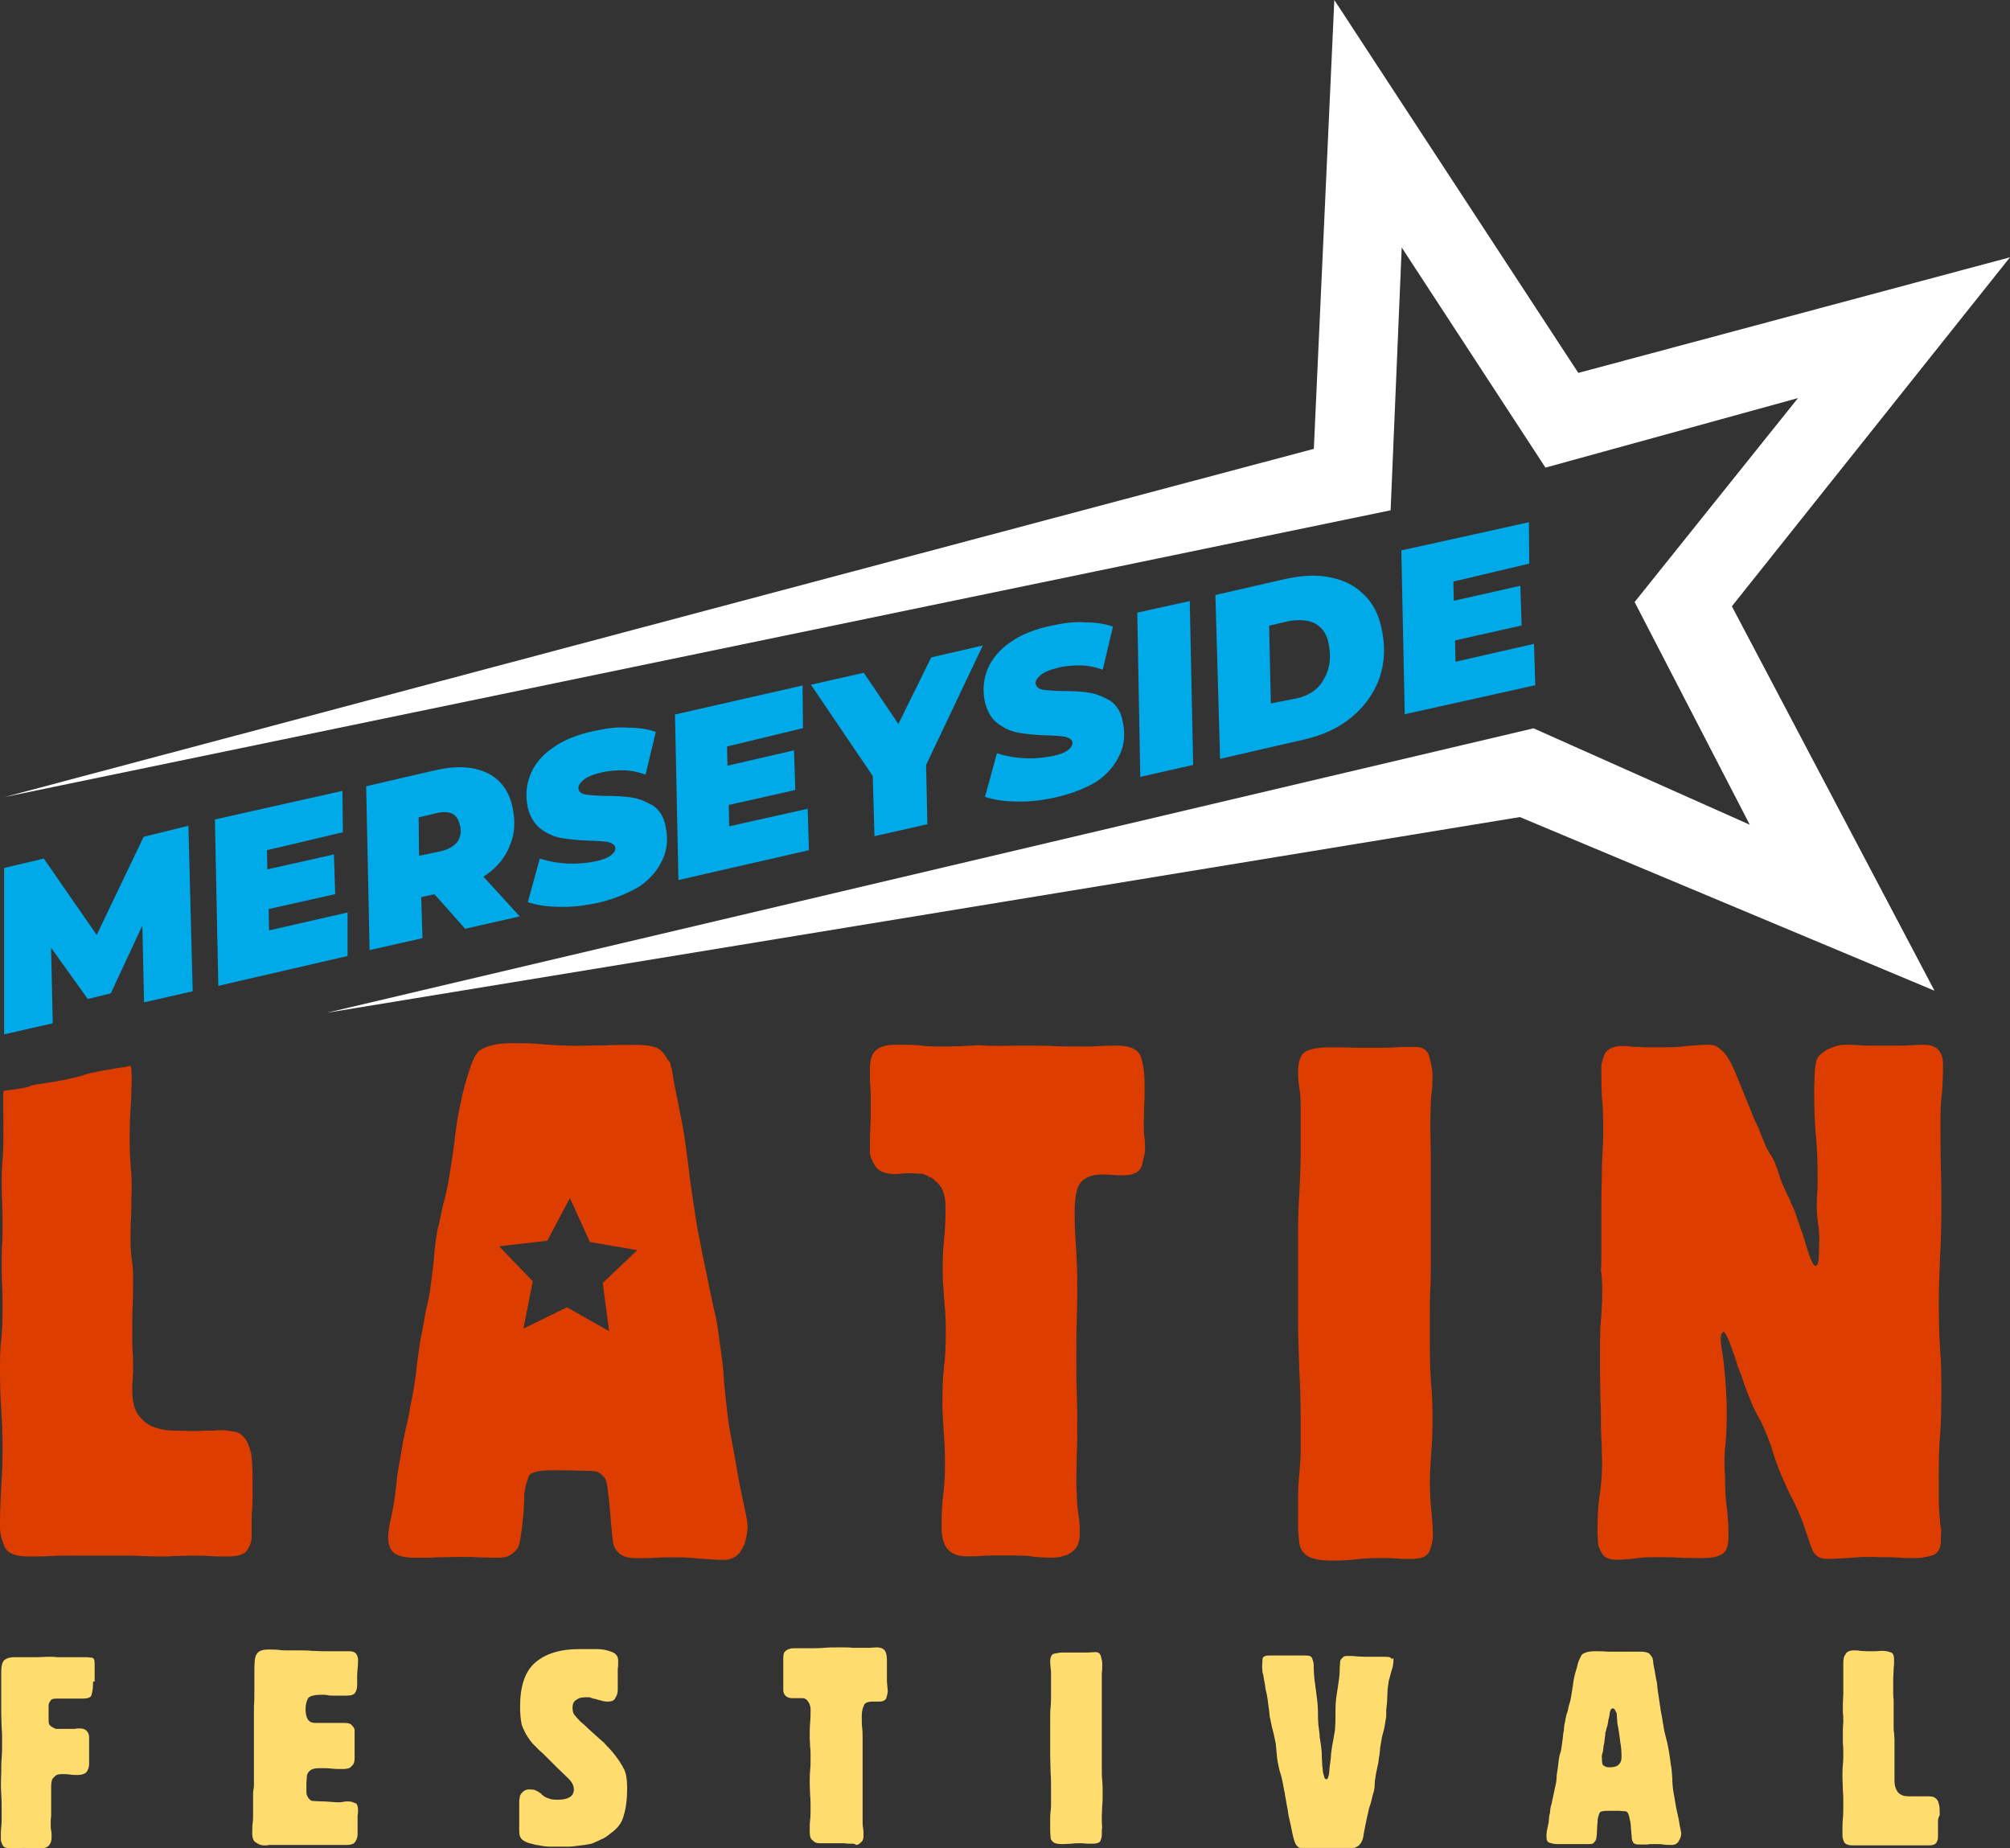 <?xml version="1.0" encoding="UTF-8"?>
<svg id="Layer_2" data-name="Layer 2" xmlns="http://www.w3.org/2000/svg" viewBox="0 0 471.2 433.21">
  <rect x="0" y="0" width="471.2" height="433.21" fill="#333333" stroke="none"/>
  <defs>
    <style>
      .cls-1 {
        fill: #dd3e00;
      }

      .cls-2 {
        fill: #fff;
      }

      .cls-3 {
        fill: #00aae8;
      }

      .cls-4 {
        fill: #ffdc6e;
      }
    </style>
  </defs>
  <g id="Layer_1-2" data-name="Layer 1">
    <g id="Layer_1-3" data-name="Layer 1">
      <g>
        <path class="cls-4" d="M21.79,394.91c0,.8-.1,1.5-.3,2.2-.1.7-.8,1-2.1,1h-6.1c-.8,0-1.3.1-1.5.6-.3.3-.4.7-.4,1.1v3.4c0,.7.1,1.1.6,1.4.4.3.7.4,1.1.6h4.1c.3,0,.6,0,.8-.1h.8c.8,0,1.4.3,1.7.8.3.4.4.8.4,1.3v6.2c0,.9-.3,1.5-.6,1.9-.3.4-1.1.7-2.1.7-.7,0-1.3,0-1.8-.1-.6-.1-1.1-.1-1.8-.1-.8,0-1.4.1-1.8.6-.4.3-.7.7-.7,1.3-.1.4-.1.8-.1,1.1v6.8c0,.3-.1.7-.1,1v1c0,.6,0,1.1.1,1.4.1.4.1.8.1,1.4v.1c0,.3,0,.6-.1,1s-.3.8-.6,1.1c-.3.3-.8.6-1.7.6h-1.9c-.6,0-1.3-.1-1.9-.1s-1.1,0-1.7.1h-1.7c-1.1,0-1.7-.3-1.9-.8-.3-.6-.4-1-.4-1.4,0-1,0-1.9.1-2.8.1-.8.1-1.7.1-2.8,0-1.9,0-3.5-.1-4.9-.1-1.5-.1-3.2,0-4.9,0-1.4,0-2.6.1-3.6.1-1.1.1-2.4.1-3.6,0-1.3,0-2.5-.1-3.3,0-1.1-.1-2.2-.1-3.5v-9.8c0-1.5.3-2.4.8-2.8.6-.4,1.3-.6,2.1-.6h5.3c1,0,1.9-.1,3.2-.1.6,0,1.1,0,1.7.1h7c.3,0,.7.1,1.1.1.6.1.7.6.7,1.5v4.2c-.4-.5-.4.2-.4.7Z"/>
        <path class="cls-4" d="M83.93,424.11c0,.6,0,1-.1,1.4v4.4c0,.4-.1,1-.4,1.5-.3.7-1,1-2.1,1h-17.9c-.3,0-.6,0-.8.1h-.8c-.4,0-1-.1-1.7-.6-.7-.3-1-1.1-1-2.2,0-.8,0-1.7.1-2.4s.1-1.4.1-2.2v-4.2c0-.6,0-1.1.1-1.5s.1-1,.1-1.5v-18c.1-1.1.1-2.2.1-3.5v-5c0-1.9.1-3.2.6-3.8.4-.7,1.3-1,2.8-1,.8,0,1.7,0,2.4.1.7.1,1.4.1,2.2.1h2.6c1,0,1.9,0,2.8.1.8,0,1.8.1,2.8.1h6c1,0,1.5.3,1.8.8.3.6.3,1,.3,1.4,0,.6,0,1.1-.1,1.7,0,.6-.1,1.1-.1,1.7v2.1c0,.8-.1,1.4-.4,1.9-.3.6-1,.8-2.1.8h-3c-.6,0-1,0-1.4-.1s-.8-.1-1.4-.1c-1.8,0-2.8.3-3.2.8-.3.6-.6,1.4-.6,2.5,0,2.2.7,3.3,2.2,3.3h6.8c1,0,1.5.1,1.9.6.3.3.6.7.6,1.1v6.5c0,.8-.1,1.4-.6,1.8-.3.4-.7.7-1.1.7-.4.1-.7.1-1.1.1-1,0-1.9,0-2.6-.1-.8-.1-1.7-.1-2.6-.1-1.1,0-1.9.1-2.5.6-.4.4-.7.8-.7,1.4s-.1,1.1-.1,1.5v1.8c0,.4,0,.8.1,1,.4,1,1,1.4,1.5,1.4.6,0,1.4.1,2.6.1.6,0,1.1.1,1.5.1s1,.1,1.5.1,1,0,1.4-.1.8-.1,1.4-.1c.3,0,.8.1,1.4.4.3-.1.7.6.7,1.5Z"/>
        <path class="cls-4" d="M147.02,419.01c0,2.8-.3,4.9-.8,6.5-.4,1.7-1.5,3.1-3.1,4.2-.7.6-1.4,1.1-2.2,1.4-.8.4-1.5.7-2.2,1-.7.1-1.4.3-2.5.4-1,.1-1.9.3-2.9.3h-4.3c-.8,0-1.7-.1-2.6-.3-1-.1-1.8-.4-2.6-.6-.8-.3-1.4-.6-1.7-1.1-.3-.4-.4-1-.4-1.7v-6.6c0-.3,0-.6.1-1.1,0-.6.3-1,.7-1.4s1-.7,1.9-.6c.6,0,1,.1,1.3.3.3.1.6.3,1,.6.1,0,.1.1.1.1l.1.1c.1.1.3.3.4.3.1.1.3.3.4.3.4.3,1,.4,1.5.6.6.1,1.1.1,1.5.1,2.4,0,3.6-.7,3.8-2.1.1-1-.3-1.9-1.3-2.9-.8-.8-1.8-1.7-2.6-2.5-.6-.6-1.1-1.1-1.5-1.5s-1-1-1.5-1.5c-.1-.1-.6-.6-1.1-1-.6-.6-1.1-1.1-1.7-1.7-1.4-1.7-2.1-3.2-2.5-4.3-.3-1.4-.4-2.9-.4-4.3,0-4.7,1.1-8.2,3.5-10.3,2.4-2.1,5.8-3.2,10.4-3.2h4.2c1.4,0,2.5.3,3.5.7,1,.4,1.4,1.1,1.4,2.1,0,.7,0,1.3-.1,1.8v4.8c0,.3,0,.6-.1,1s-.3.8-.6,1.3c-.3.4-.8.6-1.7.6-.6,0-1.1-.1-1.7-.3-.6-.1-1-.3-1.1-.3-.3-.1-.7-.1-1.1-.3s-1-.1-1.5-.1c-.1,0-.4,0-.8.1-.4,0-.8.3-1.3.6-.4.3-.7.8-.7,1.7,0,.7.1,1.4.6,1.9.3.3.8,1.1,2.1,2.1,1.1,1.1,2.4,2.2,3.6,3.3.4.4,1,.8,1.4,1.3s.8.8,1.3,1.4c1.5,1.7,2.5,3.3,3.1,4.5.5,1,.7,2.6.7,4.3Z"/>
        <path class="cls-4" d="M208.12,396.41c0,.3-.1.7-.3,1.4-.1.6-.7,1-1.7,1h-1.6c-1,0-1.7.3-1.9.7-.3.6-.6,1.4-.6,2.6,0,1.1,0,2.1.1,2.9s.1,1.8.1,2.9v18.9c0,.4,0,1,.1,1.5,0,.3.1.7.1,1v1c0,.7-.1,1.1-.6,1.5-.3.3-.7.6-1.1.6-.4-.3-.7-.3-.8-.3h-1.1c-.3,0-.7-.1-1.1-.1h-5.4c-.7,0-1.3-.1-1.7-.6-.6-.3-.8-1-.8-2.1s0-2.1.1-2.8c.1-.8.1-1.8.1-2.8s0-1.9-.1-2.8c0-.8-.1-1.7-.1-2.8s0-2.2.1-3.2.1-1.9.1-3.2c0-.8,0-1.7-.1-2.2,0-.7-.1-1.4-.1-2.2,0-1.4,0-2.5.1-3.6s.1-2.1.1-3.1c0-.8-.3-1.5-.8-2.1-.1-.1-.3-.3-.4-.3s-.1,0-.1-.1c-.3-.1-.4-.1-.8-.1h-2.2c-.8,0-1.4-.3-1.7-.7-.3-.4-.4-.8-.4-1.3v-7.4c0-.8.1-1.4.6-1.7.3-.3,1-.6,1.8-.6h3.8c1.1,0,2.2,0,3.3-.1s2.2-.1,3.3-.1h1c1,0,1.7,0,2.5.1h4c.4,0,1-.1,1.5-.1,1.3,0,1.9.4,2.2,1.1.3.7.3,1.5.3,2.4v4.5c.1,1.5.2,1.9.2,2.3Z"/>
        <path class="cls-4" d="M258.29,430.11c0,.4-.1.8-.3,1.3-.1.4-.8.7-1.7.7h-1.4c-.4,0-.8-.1-1.4-.1-.8,0-1.5,0-2.2.1-.6,0-1.3.1-2.1.1-1.1,0-1.8-.1-2.2-.4-.4-.3-.7-.7-.7-1.1s-.1-1-.1-1.5v-2.6c0-.7,0-1.4.1-2.1s.1-1.3.1-2.1v-2.6c0-1.7,0-3.1-.1-4.3,0-1.3-.1-2.8-.1-4.2v-7.9c0-1.3,0-2.5.1-3.3.1-1,.1-2.2.1-3.3v-4.3c0-.6,0-1.1-.1-1.5,0-.4-.1-1-.1-1.5,0-1.1.3-1.7.8-1.9.6-.1,1.3-.3,2.1-.3h5.9c.6,0,1.1-.1,1.8-.1s1.1.3,1.3,1c.1.6.3,1.1.3,1.5v1.4c0,.4-.1.8-.1,1.4v21.5c0,1.3,0,2.5.1,3.3.1,1,.1,2.2.1,3.3,0,1,0,1.8-.1,2.6,0,.8-.1,1.7-.1,2.6s0,1.7.1,2.5c-.1.2-.1,1-.1,1.8Z"/>
        <path class="cls-4" d="M326.67,388.91c0,.8-.1,1.7-.4,2.5s-.4,1.7-.7,2.5c-.1,1-.3,1.8-.3,2.5s-.1,1.7-.1,2.5c0,.3-.1.7-.1,1s-.1.6-.1.8v1.6c-.1.8-.3,1.7-.4,2.4-.1.7-.4,1.5-.6,2.4-.1.8-.3,1.7-.4,2.4s-.1,1.5-.3,2.4c-.1.7-.1,1.3-.3,1.9-.1.6-.3,1.3-.4,1.9-.1.8-.3,1.7-.3,2.4s-.1,1.5-.4,2.4c-.3,1-.4,1.9-.7,2.6-.3.8-.4,1.7-.7,2.8-.3,1.5-.6,2.8-.8,4-.1,1.3-.6,2.1-1.1,2.6-.3.3-.7.4-1.1.6h-12c-.4,0-.8,0-1-.1-.1-.1-.4-.3-.6-.6-.1-.1-.4-.7-.6-1.5-.3-1-.4-1.9-.7-3.2s-.6-2.5-.7-3.6c-.3-1.3-.4-2.4-.6-3.2-.1-1-.3-1.4-.3-1.7-.3-1.7-.6-3.1-1-4.2-.3-1.3-.6-2.6-.7-4.2,0-.4-.1-.8-.1-1.1s-.1-.7-.1-1.1c-.3-1.1-.4-2.2-.7-3.1-.3-1-.4-1.9-.7-3.1-.1-1.3-.3-2.4-.4-3.3-.1-1-.3-2.1-.6-3.3-.1-1.1-.3-1.8-.4-2.4s-.1-1-.3-1.4c0-.4-.1-1-.1-1.5,0-.4.1-1,.1-1.7.1-.6.7-.8,1.5-.8h8.6c.8,0,1.3.1,1.5.6s.4,1,.4,1.7,0,1.5.1,2.5c.1,1.3.3,2.2.4,3.2s.3,2.1.4,3.3c.1,1,.1,1.8.1,2.5s0,1.5.1,2.5.3,1.9.3,2.8c.1.8.3,1.7.4,2.8.1.7.1,1.4.1,1.9,0,.6.1,1.3.1,1.9,0,0,0,.3.1.8,0,.6.1,1.1.3,1.7.1.6.3.8.6.8s.4-.4.6-1.3c.1-.8.1-1.7.3-2.8s.1-1.9.3-2.8c.1-1,.3-1.7.4-2.4s.3-1.5.4-2.4c.1-1.3.1-2.4.1-3.3,0-1,0-2.2.1-3.3s.3-2.1.4-2.9.3-1.8.4-2.9c.1-.7.1-1.5.1-2.2.1-.8.1-1.3.1-1.4.1-.3.3-.6.6-.8.1-.3.6-.4,1.1-.4.8,0,1.5,0,2.1.1.7,0,1.4.1,2.1.1h4.8c.7,0,1.3.1,1.4.6.4-.5.4-.2.4,0Z"/>
        <path class="cls-4" d="M394.13,429.71s0,.3-.1.7-.3.8-.6,1.3c-.3.4-.8.7-1.4.7-.8,0-1.5,0-2.1-.1s-1.3-.1-2.1-.1c-.7,0-1.3,0-1.7.1h-1.7c-.8,0-1.3-.1-1.5-.4s-.4-.7-.4-1.1,0-.7-.1-1c0-.3,0-.7-.1-1.4,0-.7-.1-1.4-.3-2.1-.1-.7-.3-1.1-.4-1.4l-.3-.3-.3-.1s-.6,0-1.5-.1h-2.5c-1.3,0-1.9.1-2.1.6-.1.3-.3.8-.4,1.5,0,.1,0,.6-.1,1.4,0,.7-.1,1.4-.1,2.1-.1.7-.1,1.1-.3,1.4-.3.3-.4.6-.7.7-.3.1-.7.1-1.1.1h-7.2c-.6,0-1.1-.1-1.7-.3-.6-.1-.8-.7-.8-1.5,0-.3,0-.7.1-1.3s.3-1.3.4-1.9c.1-.8.1-1.7.3-2.2.1-.7.1-1.4.4-2.2.1-.7.3-1.4.4-1.9.1-.6.3-1.3.4-1.9.3-1.1.4-2.1.4-2.9.1-.8.3-1.8.4-2.9.1-1.1.3-2.1.6-2.8.1-.8.3-1.8.4-2.8.1-.7.1-1.4.3-2.1,0-.7.1-1.4.3-2.1.1-.8.3-1.7.6-2.4.1-.7.3-1.5.6-2.4.3-1.4.4-2.6.6-3.5.1-1.1.3-2.2.7-3.5.3-.8.4-1.7.7-2.4.3-.7.6-1.3.8-1.5.6-.4,1.5-.7,2.8-.7,1.1,0,2.1,0,3.1.1h7.7c.8,0,1.5.1,1.8.3.4.1.7.6,1,1.1.1,0,.1.1.1.3s.1.3.1.4c0,0,0,.3.1,1,.1.6.3,1.4.4,2.1.1.8.3,1.5.4,2.1s.1,1,.1,1c.1,1.1.3,1.9.4,2.8s.3,1.8.4,2.8c.3,1.3.4,2.4.6,3.3.1,1,.4,2.1.7,3.3.3,1,.4,1.9.6,2.8.1.8.3,1.7.4,2.8.3,1.4.3,2.5.4,3.5,0,1.1.1,2.2.3,3.5.3,1.3.4,2.6.7,3.9.3,1.3.6,2.6.7,3.5.2,1.1.4,1.8.4,2.1ZM380.13,411.61c0-1.1-.1-2.4-.3-3.3-.1-1.1-.3-2.1-.4-2.9s-.3-1.4-.3-1.8c0-.6-.1-1-.1-1.5,0-.6-.1-.8-.3-1-.1-.4-.3-.7-.7-.7-.3,0-.4.3-.6.7,0,.1-.1.3-.1.7-.1.4-.1.8-.3,1.3,0,.4-.1.7-.1.8-.1.4-.1.7-.3,1.1-.1.3-.1.7-.3,1.1,0,.1,0,.6-.1,1.1-.1.6-.1,1.3-.3,1.9-.1.7-.1,1.4-.3,1.9s-.1,1-.1,1.1c0,1,.1,1.7.6,1.8.4.3.8.3,1.4.3.4,0,1-.1,1.5-.3.9-.6,1.1-1.2,1.1-2.3Z"/>
        <path class="cls-4" d="M454.32,426.91v3.7c0,.4-.1.8-.4,1.3-.3.4-.8.6-1.7.6h-17.9c-1.1,0-1.9-.3-2.1-1-.3-.7-.3-1.1-.3-1.5v-.6c0-1.3,0-2.2.1-3.2s.1-2.1.1-3.2c0-1.3,0-2.5-.1-3.3,0-1.1-.1-2.2-.1-3.3,0-1,0-1.9.1-2.8.1-.8.1-1.8.1-2.8,0-.8,0-1.5-.1-2.1v-3.6c0-.5.1-1.1.1-1.5,0-.8,0-1.5-.1-2.2v-2.2c0-.8.1-1.5.1-2.1v-7.4c0-.3,0-.6.1-1,0-.4.3-.8.6-1.3.3-.3.8-.6,1.7-.6.6,0,1.1,0,1.5.1.4,0,1,.1,1.7.1h1.8c.6,0,1.1-.1,1.7-.1s1.3.1,1.8.3c.7.1,1,.7,1,1.7v1.1c0,.3-.1.7-.1,1.1,0,1-.1,1.7-.1,2.5v2.4c0,.9,0,1.7.1,2.4v6.2c0,.6,0,1.1.1,1.5,0,.6.1,1.1.1,1.5v9.8c0,1.1.3,1.9.7,2.5s1,.8,1.5,1c.6.1,1.1.1,1.4.1h4.3c.3,0,.6,0,1,.1.3,0,.7.3,1,.6s.4.7.6,1.5c.1.7.1,1.5.1,2.2-.4.8-.4,1.1-.4,1.5Z"/>
      </g>
      <path class="cls-1" d="M268.43,269.47c0,.7-.3,1.8-.7,3.5-.4,1.7-1.9,2.5-4.6,2.5-.8,0-1.5,0-2.2-.1-.7,0-1.5-.1-2.4-.1-2.5,0-4.2.7-5.2,1.9s-1.4,3.6-1.4,7.1c0,2.8.1,5.4.3,7.7.1,2.2.3,4.9.3,7.8,0,3.5,0,6.7-.1,9.3-.1,2.6-.1,5.8-.1,9.3,0,3.2,0,6,.1,8.5s.1,5.3.1,8.5c0,1.8,0,3.6-.1,5.4,0,1.8-.1,3.6-.1,5.4,0,1.5,0,2.8.1,4,0,1.3.1,2.6.3,4.2.1,1,.3,1.7.3,2.5.1.7.1,1.5.1,2.5,0,1.8-.4,3.1-1.3,3.9-.8.8-1.8,1.3-2.8,1.5-1,.3-1.8.3-2.4.3-1,0-1.9,0-2.8-.1-.8,0-1.7-.1-2.8-.3-1.5-.1-2.8-.1-3.9-.1h-3.9c-1.1,0-2.2,0-3.2.1s-2.2.1-3.3.1c-1.8,0-3.2-.4-4.3-1.4-1.1-1-1.7-2.8-1.7-5.6s.1-5.3.4-7.5.4-4.7.4-7.5c0-2.6-.1-5-.3-7.1-.1-2.2-.3-4.6-.3-7.1,0-3.1.1-5.8.4-8.4.3-2.5.4-5.3.4-8.4,0-2.2-.1-4.3-.3-6-.1-1.8-.3-3.8-.4-5.8-.1-3.5,0-6.8.3-9.7.3-3.1.4-5.7.3-8.1-.1-2.4-.8-4.2-2.4-5.4-.3-.4-.7-.7-1-.8s-.6-.1-.6-.3c-.6-.3-1.3-.6-2.1-.6s-1.5-.1-2.1-.1c-.7,0-1.4,0-1.9.1-.6,0-1.1.1-1.7.1-2.2,0-3.8-.6-4.6-1.8-.8-1.3-1.3-2.4-1.3-3.3,0-2.2,0-4,.1-5.8.1-1.7.1-3.6.1-5.8,0-1.5,0-2.8-.1-3.9s-.1-2.5-.1-3.9c0-2.1.4-3.6,1.4-4.5s2.5-1.3,4.6-1.3c1.9,0,3.8,0,5.3.1,1.8.3,3.6.3,5.6.3,2.9,0,5.8-.1,8.8-.3,3.3.3,6.3.1,9,.1h1.9c2.4,0,4.6,0,6.4.1,1.9.1,4.2.1,6.7.1,1.5,0,2.9,0,4.2-.1,1.3-.1,2.5-.1,4-.1,3.3,0,5.2,1,5.7,2.9.6,1.9.8,4,.8,6.4,0,1.7,0,3.2-.1,4.5,0,1.3-.1,2.8-.1,4.3,0,1.1,0,2.2.1,3.1.2,1,.2,2.1.2,3.2Z"/>
      <path class="cls-1" d="M335.91,360.07c0,1-.3,2.2-.8,3.5-.6,1.3-1.9,1.8-4.5,1.8-1.3,0-2.4,0-3.5-.1s-2.2-.1-3.5-.1c-2.2,0-4,.1-5.7.3s-3.5.3-5.6.3c-2.8,0-4.7-.4-5.8-1.1-1.1-.7-1.7-1.7-1.9-2.9-.1-1.3-.3-2.5-.3-3.9v-7c0-1.9.1-3.8.3-5.4.1-1.7.3-3.5.3-5.4v-7c0-4.3-.1-8.2-.3-11.7-.1-3.5-.3-7.2-.3-11.4v-21.3c0-3.3.1-6.4.3-9,.1-2.6.3-5.7.3-8.9v-11.8c0-1.5-.1-2.8-.3-3.9s-.3-2.5-.3-3.9c0-2.8.8-4.5,2.4-5,1.7-.6,3.3-.7,5.3-.7s3.8,0,5.3.1h5.4c1.5,0,3.1,0,4.5-.1s2.9-.1,4.6-.1c1.8,0,2.9.8,3.3,2.4s.7,2.9.7,3.9c0,1.4,0,2.5-.1,3.6s-.3,2.4-.3,3.6c-.1,2.2-.1,4-.1,5.7s.1,3.6.1,5.7v26.4c0,1.9,0,3.8-.1,5.3s-.1,3.3-.1,5.3v8.4c0,3.3.1,6.4.3,9,.3,2.6.3,5.7.3,9,0,2.5-.1,4.7-.3,6.8-.1,2.1-.3,4.3-.3,6.8s.1,4.5.3,6.4c.2,1.8.4,4,.4,6.4Z"/>
      <path class="cls-1" d="M455,361.07c0,1.9-.7,3.1-2.1,3.5s-2.6.6-3.8.6c-1.5,0-2.8,0-4-.1-1.1-.1-2.5-.1-4.2-.1-2.4-.1-4.6-.1-6.4.1-1.8.1-3.9.3-6.3.3-1.8,0-3.1-1-3.6-2.8-.6-1.8-1.4-4-2.2-6.4-.8-1.9-1.5-3.6-2.4-5.2-.8-1.5-1.5-3.2-2.4-5.2-.8-1.9-1.4-3.6-1.9-5.2-.4-1.5-1.1-3.2-1.8-5-.6-1.5-1.3-2.8-1.9-3.9s-1.3-2.5-1.8-3.9c-.6-1.4-1-2.6-1.4-3.6-.3-1.1-.8-2.4-1.4-3.9-.4-1.5-1.1-3.3-1.8-5.3-.7-1.9-1.3-2.8-1.5-2.8-.4,0-.7.6-.7,1.5,0,1.1.1,2.1.3,2.9.1.8.3,1.8.4,2.9.4,3.8.7,7.7.7,11.7,0,2.8-.1,5.3-.3,7.5-.3,2.1-.3,4.6-.1,7.5,0,2.6.1,5,.4,7.1.3,2.1.4,4.5.4,7.1,0,2.1-.6,3.5-1.7,4-1.1.6-2.5.8-4.3.8-2.1,0-4,0-5.8-.1-1.7-.1-3.6-.1-6-.1-1.5,0-2.8.1-4,.3-1.3.1-2.6.3-4.3.3s-2.9-.4-3.5-1.4-1-1.9-1-2.9-.1-1.5-.1-1.7c0-3.6.1-6.8.6-9.7.4-2.9.6-6.1.4-9.6,0-1.1,0-2.1-.1-2.9,0-.8-.1-1.7-.1-2.8,0-2.4,0-4.5-.1-6.4,0-1.8-.1-3.9-.1-6.3v-5.6c0-1.7,0-3.5.1-5.6.1-1.5.3-3.1.3-4.3.1-1.3.1-2.8.1-4.3,0-1.7-.1-3.1-.3-4.3.1-1.3.1-2.6.1-4v-8.9c0-3.2,0-6,.1-8.5,0-2.5.1-5.3.3-8.5.1-3.3,0-6.3-.1-8.9-.3-2.6-.3-5.6-.3-8.9,0-.4.1-1.3.6-2.5.3-1.3,1.5-2.1,3.5-2.4h.8c.7,0,1.3,0,1.8.1.6.1,1.3.1,2.1.1,1.1.1,2.1.1,3.1.1h3.1c1.8,0,3.5-.1,4.9-.3,1.5-.1,3.2-.3,5-.3,1,0,1.7.1,2.1.4.6.3,1,.7,1.4,1.1.8.6,1.7,2.1,2.8,4.5,1,2.4,1.9,4.7,2.9,7.1,1,2.4,1.5,3.8,1.8,4.5.6,1.1,1.1,2.2,1.4,3.1.4,1,.8,1.9,1.3,3.2.4.8.8,1.5,1.3,2.2.4.7.8,1.5,1.1,2.4.3.8.6,1.5.8,2.4.3.8.6,1.7,1,2.5.3.7.6,1.3.8,1.8.3.6.7,1.1.8,1.8.6,1.1,1,2.1,1.3,3.1s.7,1.9,1.1,3.2c.6,1.5,1.1,3.5,1.8,5.6s1.3,3.1,1.7,2.9c.4-.1.7-1,.7-2.4,0-1.5.1-2.8.1-3.9,0-1.3-.1-2.4-.3-3.5-.1-1.1-.3-2.4-.3-3.6s0-2.4.1-3.5.1-2.4.1-3.6c0-3.6-.1-7-.4-9.9-.3-3.1-.4-6.4-.4-10.2,0-.7,0-1.9.1-4,0-1.9.3-3.3.7-4.2.3-.4.7-.8,1-1,.3-.3.6-.4.8-.6.3-.3.8-.4,1.7-.8.8-.3,1.7-.6,2.8-.6,1.3,0,2.4,0,3.3.1s1.9.1,3.2.1h6.4c1,0,1.9,0,2.8-.1.8,0,1.7-.1,2.8-.1,3.1,0,4.6,1.5,4.6,4.7,0,2.5-.1,4.7-.3,7-.3,2.1-.3,4.5-.3,7.1,0,3.8,0,7.1.1,10,.1,2.9.1,6.3.1,10,0,4-.1,7.7-.3,10.9-.1,3.2-.3,6.8-.3,10.9s.1,7.5.3,10.7c.3,3.2.3,6.7.3,10.7,0,3.5-.1,6.8-.3,9.7-.3,2.9-.3,6.3-.3,9.9v5c0,1.5.1,3.1.3,4.9,0,.8.1,1.5.3,2.1-.1,1-.1,1.7-.1,2.6Z"/>
      <path class="cls-1" d="M174.5,353.2c-.6-2.8-1.3-6-1.9-9.7s-1.4-7.2-1.9-10.7c-.4-3.5-.8-6.7-1-9.5-.1-2.8-.6-6-1.1-9.5-.3-2.6-.7-5-1.3-7.2-.4-2.2-1-4.6-1.5-7.2-.7-3.3-1.3-6.3-1.8-8.9-.6-2.6-1-5.7-1.5-8.9-.4-2.8-.8-5.2-1-7.4-.3-2.2-.6-4.7-1-7.4,0,0-.1-.8-.4-2.5-.3-1.7-.7-3.5-1.1-5.6-.4-2.1-.8-3.9-1.1-5.6s-.4-2.5-.4-2.5c-.1-.3-.3-.6-.3-1.1-.1-.6-.3-.8-.6-1-.8-1.5-1.7-2.5-2.6-2.9-1-.4-2.5-.7-4.9-.7h-.7c-2.2,0-4.3,0-6.5.1-2.1,0-4.3.1-6.4.1-2.8,0-5.4-.1-7.8-.3-2.4-.3-5-.3-7.9-.3-3.3,0-5.8.6-7.5,1.8-.8.8-1.5,2.2-2.1,4-.6,1.9-1.3,4-1.8,6.3-.8,3.5-1.4,6.7-1.7,9.6-.3,2.8-.8,6-1.4,9.7-.4,2.2-.8,4.5-1.4,6.3-.4,1.9-.8,4-1.4,6.3-.3,2.1-.6,3.9-.7,5.6s-.4,3.5-.6,5.3c-.3,2.8-.7,5.3-1.3,7.5-.4,2.1-.8,4.6-1.4,7.5-.4,2.8-.8,5.4-1,7.7-.3,2.2-.7,4.7-1.3,7.5-.3,1.9-.7,3.8-1.1,5.3-.3,1.5-.7,3.3-1,5.3-.4,2.1-.7,4-1,5.8-.1,1.7-.4,3.6-.7,6-.3,1.8-.7,3.5-1,5s-.4,2.5-.4,3.2c0,2.2.7,3.6,2.1,4.2s2.9.7,4.3.7c1.7,0,3.3,0,5.2-.1,1.7,0,3.3-.1,5.2-.1,1.5,0,3.1,0,4.3.1,1.3,0,2.8.1,4.3.1,1.4,0,2.4-.1,3.1-.6.7-.3,1.3-1,1.9-1.7.3-.6.6-1.8.8-3.6.3-1.8.4-3.6.6-5.6.1-1.8.1-3.1.1-3.5.3-1.9.7-3.3,1.1-4.2.4-.8,2.2-1.3,5.4-1.3,1.9,0,4.2,0,6.7.1,2.5,0,3.9.1,4,.3.6.3.8.6.7.4l.6.6c.6.4,1,1.7,1.1,3.5.3,1.8.4,3.8.6,5.6.1,1.8.3,3.1.3,3.6.1.6.1,1.4.3,2.4,0,1,.4,1.9,1.3,2.8.7.8,2.1,1.3,4.2,1.3,1.7,0,3.2,0,4.6-.1s2.9-.1,4.6-.1c2.1,0,3.9.1,5.6.3,1.7.1,3.5.3,5.6.3,1.7,0,2.9-.6,3.8-1.7.8-1.1,1.3-2.2,1.5-3.5.3-1.1.3-1.7.3-1.7.2-1-.1-2.8-.7-5.5ZM141.3,300.7l1.5,11.3-9.9-5.6-10.2,5,2.2-11.1-7.9-8.2,11.3-1.3,5.3-10,4.7,10.3,11.1,1.9-8.1,7.7Z"/>
      <path class="cls-1" d="M57.3,337c-.8-1-1.7-1.4-2.6-1.5-1-.1-1.8-.3-2.5-.3s-1.3,0-1.9.1h-1.8c-1.5.1-2.8.1-3.9.1s-2.4-.1-3.9-.1c-1,0-2.4-.1-3.9-.6-1.5-.3-2.9-1.3-4-2.6-1.3-1.4-1.8-3.6-1.8-6.5,0-.8,0-1.5.1-2.2,0-.7.1-1.5.1-2.1,0-1.5,0-3.1-.1-4.3-.1-1.3-.1-2.6-.1-4.2,0-2.5,0-4.7.1-6.7s.1-4.2.1-6.7c0-1.4-.1-2.8-.3-4.2s-.3-2.8-.3-4.2c0-1.8,0-3.6.1-5.3.1-1.7.1-3.3.1-5.2.1-2.2.1-4.3-.1-6.3-.1-1.8-.3-3.9-.3-6.3s0-4.3.1-6.3.3-4,.3-6.4c.1-.7.1-4.7-.1-5.2-.3-.4-.7,0-1.4.1-.7,0-9,1.4-9.7,1.9-5.7,1.7-12,2.1-12.4,2.5s-5,1-5,1c0,0-1.3,0-1.4.4s0,7.5,0,8.8c0,2.1,0,3.9-.1,5.6s-.3,3.6-.3,5.7,0,4,.1,5.8c.1,1.7.1,3.6.1,5.7,0,1.4,0,2.8-.1,4.2-.1,1.4-.1,2.6-.1,4,0,2.1,0,3.9.1,5.6s.1,3.6.1,5.7c0,2.6-.1,5-.3,7.1-.3,2.1-.3,4.6-.3,7.2,0,3.3.1,6.4.3,9.2s.3,5.8.3,9.2c0,3.2-.1,6-.3,8.5-.1,2.5-.3,5.3-.3,8.5v1.4c0,1.1.3,2.5,1,4.2.6,1.7,2.5,2.5,5.6,2.5,1.9,0,3.6,0,5.2-.1,1.5-.1,3.1-.1,4.9-.1h12.8c1.4,0,2.5,0,3.6.1,1.1,0,2.4.1,3.9.1s2.8,0,3.9-.1c1.1,0,2.5-.1,3.9-.1,1.5,0,3.1,0,4.3.1,1.3.1,2.6.1,4.3.1,2.2,0,3.8-.4,4.5-1.4s1.1-2.1,1.1-3.2v-3c0-1.3,0-2.4.1-3.5.1-1,.1-2.1.1-3.2v-4c0-1.9-.1-3.9-.3-5.8-.5-1.7-.9-3-1.6-3.7Z"/>
      <path class="cls-3" d="M44.17,193.53l1,38.8-11.4,2.6-.4-18-7.4,15.9-5.4,1.3-8.6-12,.4,17.7-11.4,2.6v-39l9.3-2.2,12.4,17.9,11-23,10.5-2.6Z"/>
      <path class="cls-3" d="M62.58,199.26l.1,4.5,15.6-3.5.3,9.3-15.6,3.5.1,5,18.4-4.2v10.2l-30.3,7-.8-39,29.9-6.7.1,9.7-17.8,4.2Z"/>
      <path class="cls-3" d="M120.14,189.18c.7,3.2.6,6.3-.7,9.2-1.1,2.8-3.2,5.2-6.1,7.1l8.5,9.3-12.8,2.9-7.2-8.1-3.1.7.3,9.6-12.4,2.8-.8-38.4,16.4-3.8c4.9-1.1,8.9-.8,12,.7s5.1,4.2,5.9,8ZM107.74,193.18c-.6-2.5-2.4-3.3-5.4-2.6l-4.2,1,.1,9,5.2-1.1c1.7-.4,2.9-1.1,3.8-2.2.8-1.2,1-2.6.5-4.1Z"/>
      <path class="cls-3" d="M140.44,211.54c-3.2.7-6.3,1.1-9.2,1-2.9,0-5.4-.4-7.5-1.1l2.8-10.2c4.5,1.4,8.9,1.5,13.2.6,1.5-.3,2.8-.8,3.5-1.4.8-.6,1.1-1.3,1-1.8-.1-.6-.7-1-1.7-1.3-1-.1-2.4-.3-4.3-.3-2.6-.1-4.7-.3-6.5-.6s-3.3-1-4.9-2.1c-1.5-1.1-2.5-2.8-3.1-5-.6-2.8-.4-5.3.6-7.8s2.8-4.6,5.3-6.3c2.5-1.8,5.7-3.1,9.6-3.9,2.8-.6,5.3-1,7.8-.8,2.5,0,4.7.3,6.7,1l-2.4,10c-1.7-.6-3.5-1-5.3-1s-3.6.1-5.4.6c-1.7.4-3.1,1-3.9,1.7s-1.3,1.4-1.1,2.1c.1.7.7,1.1,1.7,1.3,1,.1,2.5.3,4.5.3,2.5,0,4.6.1,6.4.4,1.8.3,3.3,1,4.9,1.9,1.5,1.1,2.5,2.6,2.9,4.9.6,2.8.4,5.3-.7,7.7-1.1,2.4-2.8,4.5-5.4,6.3-2.5,1.5-5.7,2.9-9.5,3.8Z"/>
      <path class="cls-3" d="M170.44,174.96l.1,4.5,15.6-3.6.3,9.3-15.6,3.5.1,5,18.4-4.1.3,9.7-30.6,7-.8-38.8,29.9-6.8.1,10-17.8,4.3Z"/>
      <path class="cls-3" d="M217.1,179.28l.3,13.9-12.4,2.8-.4-14.1-14.5-21.4,12.4-2.8,8.1,12,7.7-15.6,12.1-2.8-13.3,28Z"/>
      <path class="cls-3" d="M247.61,186.86c-3.2.7-6.3,1.1-9.2,1-2.9,0-5.4-.4-7.5-1.1l2.8-10.2c4.5,1.4,8.9,1.5,13.2.6,1.5-.3,2.8-.8,3.5-1.4.8-.6,1.1-1.3,1-1.8-.1-.6-.7-1-1.7-1.3-1-.1-2.4-.3-4.3-.3-2.6-.1-4.7-.3-6.5-.6-1.8-.3-3.3-1-4.9-2.1-1.5-1.1-2.5-2.8-3.1-5-.6-2.8-.4-5.3.6-7.8,1-2.4,2.8-4.6,5.3-6.3,2.5-1.8,5.7-3.1,9.6-3.9,2.8-.6,5.3-1,7.8-.8,2.5,0,4.7.3,6.7,1l-2.4,10.1c-1.7-.6-3.5-1-5.3-1s-3.6.1-5.4.6c-1.7.4-3.1,1-3.9,1.7s-1.3,1.4-1.1,2.1.7,1.1,1.7,1.3c1,.1,2.5.3,4.5.3,2.5,0,4.6.1,6.4.4,1.8.3,3.3,1,4.9,1.9,1.5,1.1,2.5,2.6,2.9,4.9.6,2.8.4,5.3-.7,7.7s-2.8,4.5-5.4,6.3c-2.5,1.5-5.6,2.8-9.5,3.7Z"/>
      <path class="cls-3" d="M266.61,143.58l12.3-2.7.8,38.4-12.4,2.8-.7-38.5Z"/>
      <path class="cls-3" d="M284.92,139.45l16.6-3.8c3.9-.8,7.4-1,10.4-.3,3.1.6,5.7,1.9,7.7,3.9,2.1,1.9,3.5,4.6,4.2,7.8,1,4.3.8,8.2-.4,11.8-1.3,3.6-3.5,6.7-6.5,9.2s-6.8,4.3-11.3,5.3l-19.6,4.5-1.1-38.4ZM303.72,163.75c3.2-.7,5.4-2.2,6.7-4.7,1.4-2.4,1.7-5.2,1-8.4-.4-2.1-1.5-3.6-3.1-4.5-1.5-.8-3.6-1-6.1-.6l-4.7,1.1.4,18.2,5.8-1.1Z"/>
      <path class="cls-3" d="M340.71,136.3l.1,4.5,15.6-3.5.3,9.3-15.6,3.5.1,5,18.4-4.2.3,9.7-30.6,6.8-.8-38.4,29.9-6.6.1,9.7-17.8,4.2Z"/>
      <polygon class="cls-2" points="1.06 186.81 308 105.2 312.8 0 370 87.4 471.2 60.3 406 142.1 453.5 232.2 356.3 191.5 76.61 237.37 359.5 170.7 410.2 193.3 383.2 141.1 421.5 93.3 362.3 109.6 328.6 58 326 119.6 1.06 186.81"/>
    </g>
  </g>
</svg>